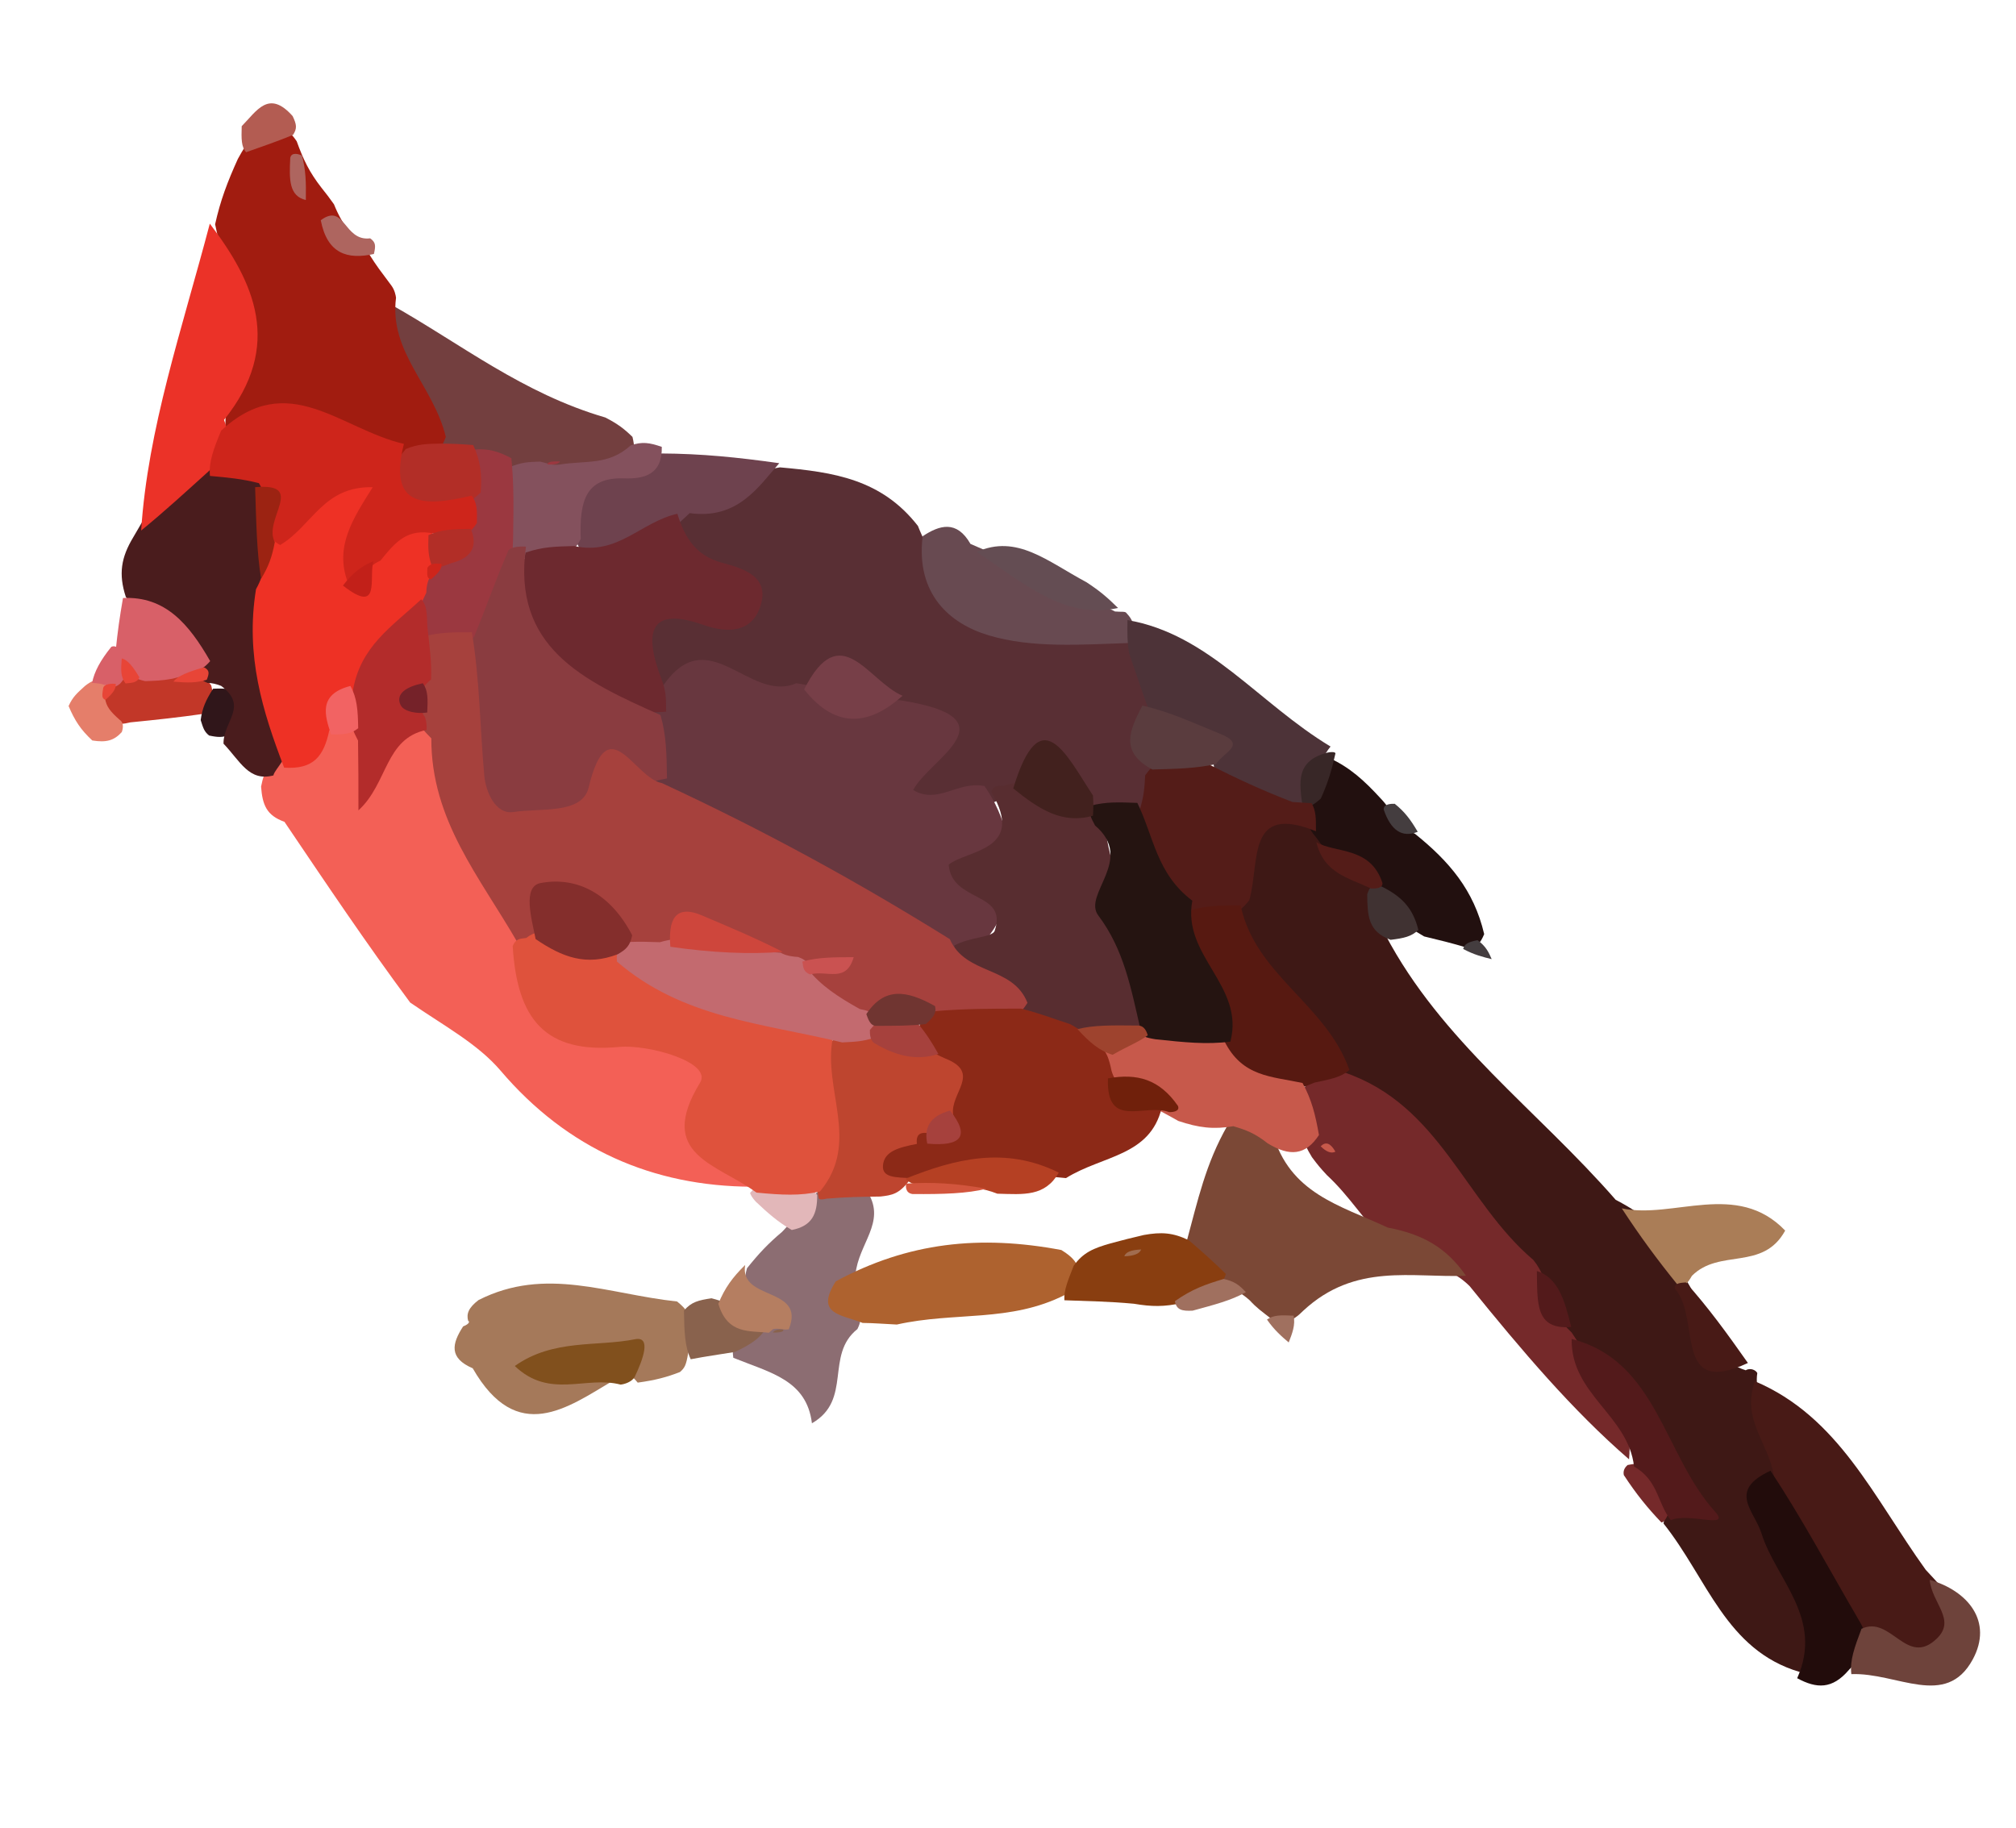<svg version="1.1" id="Layer_1" xmlns="http://www.w3.org/2000/svg" xmlns:xlink="http://www.w3.org/1999/xlink" x="0px" y="0px"
	 width="100%" viewBox="0 0 118 107" enable-background="new 0 0 118 107" xml:space="preserve">
<path fill="#FBF8F8" opacity="0" stroke="none" 
	d="
M118.699,7.775 
	C119,40.222 118.966,72.445 119.064,104.667 
	C119.072,107.236 118.836,108.201 115.852,108.096 
	C107.889,107.815 99.91,108 91.469,108 
	C88.844,105.445 89.566,102.345 89.408,99.425 
	C89.121,94.118 88.425,93.401 83.196,93.49 
	C71.448,93.691 59.699,93.539 47.951,93.575 
	C45.968,93.581 43.972,93.646 41.648,92.793 
	C38.548,89.654 39.905,85.782 38.884,82.009 
	C38.864,80.984 38.958,80.414 39.331,79.479 
	C40.11,78.457 40.863,78.186 42.082,78.129 
	C44.536,78.849 46.746,79.383 47.472,82.205 
	C48.175,80.624 47.703,78.785 49.33,77.431 
	C50.243,76.817 50.932,76.556 51.975,76.17 
	C55.013,75.412 57.772,75.794 60.817,75.32 
	C62.527,74.854 63.883,74.392 65.642,74.896 
	C66.744,75.318 67.511,75.7 68.698,75.676 
	C70.044,75.61 71.049,75.283 72.401,75.354 
	C73.086,75.531 73.448,75.7 74.029,76.053 
	C74.846,76.418 75.324,76.245 75.966,75.591 
	C78.71,73.092 81.695,73.582 85.009,74.026 
	C89.289,77.035 91.67,81.313 95.124,85.103 
	C96.002,86.313 96.553,87.323 97.513,88.466 
	C100.22,91.148 102.095,94.099 104.808,96.729 
	C105.966,97.541 106.937,97.599 108.271,97.219 
	C109.411,97.044 110.228,97.113 111.045,97.258 
	C112.168,97.457 113.517,97.955 114.186,96.708 
	C114.908,95.361 114.131,94.183 112.745,93.08 
	C108.78,89.799 107.524,84.572 102.729,82.028 
	C102.227,81.728 102.034,81.593 101.595,81.205 
	C100.147,79.2 99.559,77.164 98.7,74.898 
	C99.111,73.073 100.817,73.226 101.847,72.001 
	C99.83,70.909 97.679,71.475 95.352,71.04 
	C89.068,66.932 83.698,62.369 80.749,55.258 
	C81.174,54.554 81.57,54.286 82.365,54.023 
	C83.373,53.846 84.039,53.881 84.983,54.089 
	C85.546,54.392 85.858,54.458 86.029,54.18 
	C84.588,52.744 83.76,51.156 82.403,49.523 
	C81.8,48.605 81.543,47.927 81.413,46.824 
	C81.653,44.425 81.236,42.506 80.59,40.587 
	C79.419,37.105 80.738,34.633 84.112,33.537 
	C86.666,32.707 88.178,31.339 89.392,28.84 
	C90.885,25.769 94.48,24.491 96.909,22.013 
	C101.565,17.264 106.767,12.844 112.242,8.92 
	C113.94,7.703 116.116,6.97 118.699,7.775 
z"/>
<path fill="#FFFFFF" opacity="0" stroke="none" 
	d="
M40.612,91.698 
	C56.098,91.626 71.216,92.74 86.308,91.423 
	C89.518,91.143 90.769,93.384 90.928,96.099 
	C91.141,99.745 90.993,103.412 91,107.535 
	C62.454,108 33.906,107.897 5.362,108.117 
	C1.353,108.148 0.608,106.932 0.931,103.392 
	C1.247,99.936 1,96.428 1,92.471 
	C6.122,88.996 11.706,90.837 17.563,90.482 
	C25.444,90.683 32.907,89.299 40.612,91.698 
z"/>
<path fill="#FBF3F6" opacity="0" stroke="none" 
	d="
M46.761,1.283 
	C61.021,1 75.042,1 89.531,1 
	C91.536,2.793 91.715,5.334 90.028,6.331 
	C85.35,9.095 84.313,15.599 78.119,16.937 
	C75.342,17.536 73.75,21.03 72.755,23.742 
	C71.191,28.004 68.436,31.099 64.74,34.037 
	C62.148,34.956 60.299,33.372 57.892,32.968 
	C56.457,32.242 55.325,31.672 53.692,31.565 
	C51.091,30.186 49.006,28.441 45.866,28.23 
	C43.641,27.796 41.772,27.34 39.461,27.27 
	C38.574,27.17 38.077,27.049 37.238,26.708 
	C36.226,26.068 35.775,25.444 35.461,24.302 
	C39.636,16.727 43.827,9.518 46.761,1.283 
z"/>
<path fill="#FCF8F9" opacity="0" stroke="none" 
	d="
M63.875,34.547 
	C68.982,28.979 71.978,22.424 75.556,16.243 
	C76.106,15.294 77.106,15.04 78.144,15.023 
	C81.429,14.97 83.552,13.477 83.974,10.111 
	C84.176,8.508 85.169,7.626 86.482,7.372 
	C89.739,6.742 90.262,4.576 90,1.41 
	C97.724,1 105.48,1.427 113.161,0.852 
	C118.424,0.458 120.043,2.105 119,7.502 
	C115.322,9.179 112.278,11.32 109.071,13.358 
	C105.339,15.73 104.041,21.217 98.774,21.316 
	C97.799,21.334 97.115,22.467 97.092,23.532 
	C97.038,26.061 95.383,26.876 93.304,27.385 
	C91.218,27.895 89.658,28.815 89.953,31.428 
	C90.172,33.362 88.856,33.699 87.182,34.074 
	C80.87,35.487 80.801,35.79 82.699,41.737 
	C83.203,43.319 83.303,44.992 82.158,46.809 
	C81.677,47.159 81.493,47.261 80.999,47.312 
	C79.72,46.827 78.885,46.18 77.766,45.383 
	C77.366,45.019 77.216,44.861 76.854,44.453 
	C73.745,41.405 70.299,39.401 66.508,37.318 
	C65.974,37.117 65.764,37.026 65.253,36.762 
	C64.381,36.153 63.996,35.592 63.875,34.547 
z"/>
<path fill="#F8EDF1" opacity="0" stroke="none" 
	d="
M18.256,91.655 
	C12.643,91.994 7.289,91.997 1.468,92 
	C1,74.979 1,57.958 1,40.469 
	C1.79,39.196 2.638,39.438 3.764,40.053 
	C4.493,40.683 4.857,41.203 5.44,41.909 
	C5.901,42.383 6.206,42.418 6.699,42.022 
	C7.013,41.65 7.172,41.521 7.62,41.261 
	C9.023,40.808 10.131,40.842 11.548,41.328 
	C12.036,41.625 12.211,41.775 12.572,42.212 
	C13.347,44.497 14.461,46.081 16.642,47.263 
	C19.81,50.989 23.279,54.171 23.55,59.536 
	C23.117,69.116 18.979,77.738 19.455,87.051 
	C19.531,88.524 19.387,90.02 18.256,91.655 
z"/>
<path fill="#F8EEF1" opacity="0" stroke="none" 
	d="
M46.531,1 
	C47.935,5.816 44.654,9.459 43.002,13.368 
	C41.429,17.091 39.447,21.053 35.94,24.186 
	C30.882,25.04 27.686,21.704 23.795,19.13 
	C23.359,18.812 23.2,18.671 22.876,18.268 
	C22.713,17.424 23.352,16.602 21.887,16.295 
	C21.513,15.945 21.389,15.775 21.122,15.319 
	C20.901,14.832 20.823,14.631 20.649,14.12 
	C20.103,12.464 20.415,10.774 18.551,9.776 
	C17.786,9.25 17.354,8.812 16.64,8.25 
	C15.439,7.569 14.395,7.873 13.064,7.681 
	C9.801,5.181 11.839,3.387 13.749,1.273 
	C24.688,1 35.375,1 46.531,1 
z"/>
<path fill="#F6E6EB" opacity="0" stroke="none" 
	d="
M13.523,1 
	C15.555,3.134 9.793,4.612 13.819,6.997 
	C14.532,7.436 14.752,7.885 14.846,8.784 
	C14.736,10.436 14.296,11.622 13.742,13.165 
	C11.422,18.805 10.427,24.406 9.234,30.332 
	C8.93,31.868 8.567,33.016 8.362,34.561 
	C8.251,35.618 8.1,36.306 7.769,37.307 
	C7.234,38.453 6.591,39.119 5.928,40.181 
	C5.426,40.804 5.057,41.058 4.312,41.116 
	C3.207,40.684 2.422,40.367 1.318,40.025 
	C1,27.94 1.047,15.88 0.955,3.822 
	C0.939,1.748 0.999,0.637 3.639,0.922 
	C6.741,1.256 9.908,1 13.523,1 
z"/>
<path fill="#FAF2F4" opacity="0" stroke="none" 
	d="
M18.466,91.995 
	C18.285,85.149 16.973,78.195 20.465,71.613 
	C21.517,69.63 20.908,66.747 20.988,64.274 
	C21.053,62.291 20.766,60.217 23.305,58.803 
	C26.145,58.13 27.867,59.544 29.216,61.149 
	C32.881,65.512 37.645,67.773 43.388,69.098 
	C44.639,69.571 45.456,70.065 46.183,71.206 
	C46.303,72.59 45.648,73.315 44.81,74.335 
	C43.897,75.291 43.166,75.909 42.034,76.599 
	C41.258,76.928 40.796,77.056 39.969,77.189 
	C36.377,77.601 33.286,75.933 29.729,76.633 
	C29.24,76.792 29.053,76.864 28.608,77.064 
	C28.199,77.292 28.047,77.391 27.709,77.667 
	C27.168,78.318 27.248,78.751 27.867,79.347 
	C30.053,82.268 32.514,81.523 35.334,80.407 
	C35.877,80.23 36.098,80.169 36.662,80.046 
	C37.706,79.906 38.4,79.942 39.4,80.276 
	C41.134,83.865 41.117,87.471 40.998,91.542 
	C33.643,91.997 26.289,91.998 18.466,91.995 
z"/>
<path fill="#3E1815" opacity="1" stroke="none" 
	d="
M81.08,54.703 
	C84.384,60.974 89.961,64.948 94.567,70.229 
	C96.555,71.275 97.927,72.426 98.509,74.684 
	C100.002,76.597 99.539,79.368 102.181,80.209 
	C102.458,80.042 102.783,80.208 102.858,80.373 
	C102.552,82.331 104.708,83.271 104.44,85.377 
	C103.119,87.807 104.604,89.475 105.195,91.306 
	C105.868,93.39 107.782,95.438 105.34,97.869 
	C101.014,96.593 99.941,92.409 97.373,89.185 
	C98.007,84.52 94.69,82.374 92.601,79.264 
	C92.172,78.905 92.01,78.752 91.633,78.346 
	C90.677,77.038 90.262,75.775 89.103,74.602 
	C85.359,70.985 82.941,66.597 78.717,63.396 
	C76.568,60.021 72.783,58.117 72.449,53.595 
	C72.939,51.063 70.381,47.029 76.013,47.803 
	C76.52,48.045 76.713,48.158 77.168,48.473 
	C78.33,49.597 79.291,50.457 80.353,51.663 
	C80.93,52.699 81.14,53.515 81.08,54.703 
z"/>
<path fill="#75292A" opacity="1" stroke="none" 
	d="
M78.694,62.777 
	C84.303,64.694 85.71,70.322 89.754,73.756 
	C90.806,75.046 90.51,76.589 91.763,77.772 
	C91.99,78.008 92,78 91.996,78.005 
	C93.362,80.209 95.69,81.883 95.351,85.422 
	C92.036,82.553 89.093,79.078 86.021,75.284 
	C84.564,73.838 82.667,73.917 81.064,72.628 
	C79.76,71.365 79.014,70.038 77.664,68.784 
	C77.282,68.372 77.135,68.198 76.791,67.736 
	C76.491,67.235 76.389,67.022 76.187,66.463 
	C75.933,65.129 76.004,64.171 76.709,62.985 
	C77.421,62.511 77.901,62.46 78.694,62.777 
z"/>
<path fill="#481A16" opacity="1" stroke="none" 
	d="
M103.835,86.398 
	C103.503,84.413 101.922,83.113 102.716,80.851 
	C107.628,82.937 109.653,87.633 112.716,91.889 
	C114.051,93.329 115.327,94.578 114.041,96.271 
	C112.548,98.234 110.885,96.739 108.965,96.051 
	C106.111,93.302 104.477,90.256 103.835,86.398 
z"/>
<path fill="#A5795A" opacity="1" stroke="none" 
	d="
M35.895,80.811 
	C33.228,82.387 30.272,84.627 27.669,80.093 
	C26.266,79.492 26.449,78.656 27.108,77.641 
	C27.508,77.489 27.487,77.326 27.405,77.327 
	C27.284,76.897 27.433,76.541 28.011,76.098 
	C31.946,74.106 35.575,75.753 39.631,76.183 
	C40.719,77.054 40.788,77.904 40.274,79.242 
	C40.161,79.892 40.086,80.066 39.801,80.311 
	C39.034,80.612 38.355,80.791 37.327,80.932 
	C36.486,79.884 35.498,80.036 34.635,79.896 
	C34.871,80.302 35.371,80.284 35.895,80.811 
z"/>
<path fill="#7B4836" opacity="1" stroke="none" 
	d="
M81.231,71.858 
	C83.257,72.241 84.655,73.014 85.804,74.675 
	C82.672,74.814 79.33,73.888 76.28,76.725 
	C75.646,77.37 75.193,77.492 74.402,77.19 
	C73.835,76.752 73.551,76.553 73.15,76.117 
	C72.647,75.66 72.241,75.485 71.5,75.232 
	C70.304,74.687 69.66,74.061 69.448,72.706 
	C70.11,70.263 70.57,68.109 71.843,65.89 
	C72.901,65.395 73.603,65.532 74.482,66.311 
	C75.488,69.872 78.402,70.539 81.231,71.858 
z"/>
<path fill="#8C6D72" opacity="1" stroke="none" 
	d="
M43.723,74.238 
	C44.418,73.37 44.958,72.798 45.773,72.11 
	C46.595,71.279 46.96,70.425 47.989,69.676 
	C48.93,69.219 49.598,69.171 50.584,69.495 
	C51.976,71.295 50.462,72.527 50.122,74.261 
	C49.934,75.173 49.932,75.775 50.273,76.654 
	C50.391,77.157 50.4,77.366 50.187,77.796 
	C48.27,79.32 49.91,81.94 47.524,83.312 
	C47.212,80.786 45.117,80.363 42.922,79.479 
	C42.816,78.846 43.02,78.527 43.729,77.965 
	C44.13,77.651 44.387,77.239 44.345,76.988 
	C43.838,76.075 43.38,75.412 43.723,74.238 
z"/>
<path fill="#22100F" opacity="1" stroke="none" 
	d="
M77.825,44.378 
	C79.008,44.922 79.845,45.68 80.826,46.751 
	C81.57,47.526 81.786,48.381 82.822,48.807 
	C84.821,50.418 86.267,52.094 86.872,54.679 
	C86.644,55.223 86.465,55.427 85.909,55.483 
	C84.909,55.187 84.288,55.039 83.356,54.814 
	C82.157,54.111 81.269,53.484 80.657,52.149 
	C79.81,50.627 78.161,50.658 77.206,49.247 
	C77.013,48.978 77.004,49.004 77.016,48.995 
	C76.65,48.581 76.421,48.106 76.358,47.153 
	C76.573,45.941 76.931,45.218 77.825,44.378 
z"/>
<path fill="#220C0B" opacity="1" stroke="none" 
	d="
M103.631,86.089 
	C105.492,88.907 107.009,91.766 108.802,94.836 
	C109.555,96.034 109.136,96.802 108.222,97.746 
	C107.243,98.893 106.333,98.85 105.192,98.235 
	C106.761,94.718 103.945,92.447 103.106,89.765 
	C102.685,88.419 101.095,87.265 103.631,86.089 
z"/>
<path fill="#AE622F" opacity="1" stroke="none" 
	d="
M50.492,77.438 
	C49.261,76.942 47.676,76.949 48.921,75.002 
	C53.159,72.714 57.358,72.274 62.122,73.17 
	C63.495,74.001 63.325,74.741 62.348,75.789 
	C59.119,77.428 55.919,76.766 52.493,77.532 
	C51.655,77.494 51.237,77.447 50.492,77.438 
z"/>
<path fill="#AA7D57" opacity="1" stroke="none" 
	d="
M98.221,75.239 
	C96.992,73.722 95.999,72.375 94.925,70.731 
	C97.941,71.375 101.664,69.084 104.49,72.033 
	C103.182,74.418 100.653,73.06 99.032,74.679 
	C98.754,75.163 98.605,75.286 98.221,75.239 
z"/>
<path fill="#6E433B" opacity="1" stroke="none" 
	d="
M108.363,97.996 
	C108.263,97.202 108.55,96.42 108.957,95.342 
	C110.681,94.524 111.599,97.616 113.364,95.916 
	C114.517,94.805 113.074,93.852 112.948,92.475 
	C115.185,93.118 116.674,94.912 115.467,97.137 
	C113.894,100.037 111.041,97.891 108.363,97.996 
z"/>
<path fill="#893E10" opacity="1" stroke="none" 
	d="
M62.299,76.111 
	C62.263,75.505 62.514,74.95 62.842,74.098 
	C63.403,73.303 64.023,73.063 64.993,72.783 
	C65.749,72.578 66.184,72.47 66.953,72.29 
	C67.975,72.107 68.653,72.146 69.584,72.599 
	C70.427,73.322 70.999,73.83 71.752,74.571 
	C71.397,75.734 70.364,75.775 69.181,76.272 
	C68.133,76.501 67.418,76.492 66.369,76.315 
	C64.886,76.176 63.736,76.168 62.299,76.111 
z"/>
<path fill="#481A16" opacity="1" stroke="none" 
	d="
M98.037,75.437 
	C97.986,75.068 98.446,75.094 98.675,75.067 
	C99.988,76.534 101.073,78.028 102.308,79.782 
	C97.88,81.85 99.585,77.176 98.037,75.437 
z"/>
<path fill="#89624D" opacity="1" stroke="none" 
	d="
M44.834,77.764 
	C44.453,78.37 43.901,78.715 43.016,79.137 
	C42.036,79.298 41.39,79.381 40.429,79.564 
	C40.084,78.823 40.053,77.98 40.032,76.719 
	C40.467,76.203 40.892,76.108 41.645,75.995 
	C42.957,76.331 43.822,76.895 44.834,77.764 
z"/>
<path fill="#403232" opacity="1" stroke="none" 
	d="
M80.724,51.822 
	C81.957,52.409 82.683,53.068 83.02,54.433 
	C82.609,54.827 82.172,54.917 81.395,55.013 
	C80.073,54.527 80.043,53.614 80.024,52.353 
	C80.177,51.883 80.334,51.757 80.724,51.822 
z"/>
<path fill="#A0705F" opacity="1" stroke="none" 
	d="
M68.77,76.164 
	C69.779,75.454 70.547,75.189 71.623,74.863 
	C72.227,74.999 72.521,75.197 72.924,75.638 
	C72.053,76.127 71.074,76.372 69.807,76.72 
	C69.189,76.751 68.859,76.68 68.77,76.164 
z"/>
<path fill="#75292A" opacity="1" stroke="none" 
	d="
M97.243,89.115 
	C96.456,88.292 95.783,87.473 95.044,86.342 
	C94.978,86.029 95.168,85.846 95.264,85.756 
	C97.369,85.329 97.747,86.59 97.66,88.56 
	C97.515,88.957 97.356,89.118 97.243,89.115 
z"/>
<path fill="#A0705F" opacity="1" stroke="none" 
	d="
M74.158,77.242 
	C74.545,76.965 74.971,76.979 75.717,77.013 
	C75.835,77.549 75.633,78.065 75.43,78.58 
	C75.019,78.231 74.608,77.881 74.158,77.242 
z"/>
<path fill="#443D3F" opacity="1" stroke="none" 
	d="
M85.64,55.546 
	C85.735,55.239 85.94,55.143 86.483,55.034 
	C86.985,55.394 87.148,55.769 87.311,56.144 
	C86.79,56.015 86.27,55.886 85.64,55.546 
z"/>
<path fill="#443D3F" opacity="1" stroke="none" 
	d="
M82.982,48.689 
	C82.068,49.058 81.405,48.609 80.992,47.389 
	C80.969,47.063 81.414,47.043 81.637,47.05 
	C82.207,47.508 82.555,47.959 82.982,48.689 
z"/>
<path fill="#FAF2F4" opacity="0" stroke="none" 
	d="
M68.633,75.741 
	C69.094,75.903 69.176,76.087 69.389,76.547 
	C68.543,76.769 67.566,76.717 66.313,76.425 
	C66.775,76.044 67.515,75.904 68.633,75.741 
z"/>
<path fill="#DAC0AE" opacity="0" stroke="none" 
	d="
M50.11,77.551 
	C50.607,77.386 51.04,77.371 51.768,77.492 
	C51.548,77.791 51.032,77.954 50.24,78.068 
	C49.965,78.018 50.045,77.701 50.11,77.551 
z"/>
<path fill="#592F34" opacity="1" stroke="none" 
	d="
M45.649,27.357 
	C48.791,27.636 51.595,28.045 53.728,30.786 
	C55.975,36.504 61.094,36.161 65.801,37.327 
	C66.964,38.022 67.472,38.81 67.81,40.114 
	C67.887,41.862 67.434,43.235 67.711,44.992 
	C67.737,45.826 67.647,46.292 67.273,47.036 
	C66.437,47.74 65.749,47.869 64.682,47.717 
	C62.767,47.12 61.947,44.185 59.324,46.335 
	C58.858,46.64 58.659,46.746 58.14,46.974 
	C52.488,47.925 52.488,47.925 53.075,42.08 
	C51.179,40.864 49.617,39.545 47.153,40.626 
	C44.331,41.63 41.915,39.686 39.067,40.491 
	C36.187,36.667 36.54,35.996 41.753,34.823 
	C41.374,33.224 39.133,32.649 39.556,30.366 
	C41.279,28.589 43.177,27.764 45.649,27.357 
z"/>
<path fill="#733F3F" opacity="1" stroke="none" 
	d="
M22.906,17.839 
	C26.987,20.135 30.585,23.027 35.435,24.44 
	C36.16,24.815 36.528,25.095 37.02,25.574 
	C37.556,27.79 35.901,27.737 34.346,28.223 
	C33.698,28.281 33.439,28.29 32.794,28.289 
	C31.9,28.234 31.397,28.157 30.533,27.964 
	C29.446,27.694 28.749,27.419 27.652,27.174 
	C26.8,26.919 26.34,26.702 25.616,26.17 
	C23.788,23.527 21.654,21.351 22.906,17.839 
z"/>
<path fill="#684A51" opacity="1" stroke="none" 
	d="
M66.176,37.636 
	C63.248,37.734 60.41,37.951 57.865,37.188 
	C55.593,36.507 53.594,34.778 54.005,31.388 
	C54.992,30.735 55.998,30.428 56.803,31.837 
	C59.709,33.09 62.358,34.307 65.262,35.793 
	C65.628,35.827 65.855,35.779 65.922,35.873 
	C66.374,36.348 66.509,36.802 66.176,37.636 
z"/>
<path fill="#6E424E" opacity="1" stroke="none" 
	d="
M45.612,27.113 
	C44.399,28.486 43.185,30.425 40.368,30.036 
	C38.509,31.751 36.983,33.387 34.02,32.313 
	C31.308,26.905 36.105,27.953 38.66,26.543 
	C41.092,26.556 43.168,26.77 45.612,27.113 
z"/>
<path fill="#84515D" opacity="1" stroke="none" 
	d="
M38.736,26.158 
	C38.768,27.772 37.727,28.043 36.519,28.002 
	C34.246,27.925 33.917,29.373 33.99,31.551 
	C33.41,32.683 32.603,32.896 31.29,32.86 
	C30.6,32.675 30.337,32.555 29.773,32.122 
	C28.739,30.42 28.719,29.033 29.801,27.357 
	C30.522,27.053 30.92,27.04 31.617,27.02 
	C32.104,27.132 32.293,27.251 32.766,27.192 
	C34.287,26.939 35.596,27.263 36.916,26.071 
	C37.581,25.84 38.018,25.908 38.736,26.158 
z"/>
<path fill="#644D53" opacity="1" stroke="none" 
	d="
M65.442,35.589 
	C62.276,36.278 59.927,34.136 57.168,32.308 
	C59.517,31.252 61.298,32.854 63.583,34.075 
	C64.37,34.586 64.813,34.969 65.442,35.589 
z"/>
<path fill="#4D3338" opacity="1" stroke="none" 
	d="
M66.092,38.243 
	C65.971,37.504 65.983,37.066 65.993,36.297 
	C70.747,37.107 73.657,41.156 77.879,43.698 
	C77.056,44.709 76.982,45.965 76.117,47.157 
	C74.051,47.667 72.589,46.915 71.05,45.466 
	C71.125,44.711 70.909,43.665 70.501,43.615 
	C69.141,43.451 68.051,42.855 67.159,41.333 
	C66.74,40.181 66.483,39.362 66.092,38.243 
z"/>
<path fill="#382727" opacity="1" stroke="none" 
	d="
M76.236,47.178 
	C76.063,45.836 75.807,44.539 77.707,44.052 
	C78.051,43.988 78.16,44.042 78.166,44.103 
	C77.978,44.929 77.784,45.694 77.311,46.742 
	C76.85,47.145 76.669,47.264 76.236,47.178 
z"/>
<path fill="#F36056" opacity="1" stroke="none" 
	d="
M44.018,69.465 
	C38.222,69.444 33.214,67.267 29.301,62.672 
	C27.959,61.097 25.995,60.053 24.008,58.684 
	C21.416,55.19 19.132,51.779 16.649,48.105 
	C15.601,47.731 15.361,47.116 15.281,46.045 
	C15.393,45.484 15.476,45.269 15.782,44.791 
	C16.91,43.85 17.883,43.27 19.154,42.54 
	C19.94,42.374 20.389,42.433 21.096,42.804 
	C21.683,43.596 21.855,44.19 21.62,44.841 
	C22.182,44.596 21.998,43.962 22.291,43.558 
	C22.905,42.712 23.698,42.299 25.083,42.394 
	C28.062,45.78 28.07,50.313 30.781,53.981 
	C31.342,57.797 32.766,60.032 36.779,60.204 
	C39.848,60.335 42.749,61.263 42.002,65.555 
	C41.746,67.029 43.276,67.739 44.018,69.465 
z"/>
<path fill="#C23728" opacity="1" stroke="none" 
	d="
M11.957,41.778 
	C10.43,41.997 9.216,42.126 7.637,42.283 
	C6.816,42.48 6.397,42.406 5.843,41.823 
	C5.705,41.294 5.732,41.067 6.149,40.284 
	C6.732,39.61 6.926,39.491 7.441,39.26 
	C8.204,39.056 8.65,38.996 9.436,38.972 
	C10.215,39 10.654,39.067 11.395,39.298 
	C11.878,39.555 12.052,39.691 12.365,40.126 
	C12.548,40.868 12.477,41.29 11.957,41.778 
z"/>
<path fill="#F6E6EB" opacity="0" stroke="none" 
	d="
M16.073,45.23 
	C16.094,46.143 16.219,46.702 16.398,47.551 
	C13.858,47.686 12.545,46.138 12.004,43.379 
	C12.196,42.871 12.394,42.733 12.955,42.633 
	C14.474,43.141 15.461,43.833 16.073,45.23 
z"/>
<path fill="#E57E6A" opacity="1" stroke="none" 
	d="
M6.143,40.836 
	C6.208,41.368 6.478,41.669 7.01,42.14 
	C7.272,42.311 7.195,42.679 7.127,42.854 
	C6.677,43.345 6.236,43.477 5.402,43.344 
	C4.719,42.71 4.379,42.183 4.015,41.329 
	C4.259,40.781 4.525,40.562 4.974,40.152 
	C5.339,39.87 5.523,39.777 5.976,39.838 
	C6.279,40.196 6.314,40.4 6.143,40.836 
z"/>
<path fill="#30161A" opacity="1" stroke="none" 
	d="
M13.296,43.049 
	C12.952,43.218 12.478,43.099 12.238,43.054 
	C11.948,42.817 11.898,42.625 11.746,42.15 
	C11.841,41.439 12.038,41.009 12.47,40.313 
	C15.424,40.197 14.655,41.498 13.296,43.049 
z"/>
<path fill="#F6E6EB" opacity="0" stroke="none" 
	d="
M5.229,43.421 
	C5.502,43.157 5.943,43.077 6.722,43.013 
	C7.099,44.929 6.044,43.679 5.229,43.421 
z"/>
<path fill="#A11C10" opacity="1" stroke="none" 
	d="
M23.18,17.428 
	C22.772,20.64 25.368,22.565 26.095,25.577 
	C25.815,26.347 25.436,26.654 24.621,26.95 
	C20.577,27.225 17.371,23.968 13.175,25.358 
	C13.28,21.275 13.587,17.355 12.591,13.128 
	C12.9,11.732 13.308,10.66 13.921,9.305 
	C14.536,8.175 15.063,7.473 16.423,7.489 
	C16.911,7.71 17.081,7.842 17.368,8.272 
	C17.757,9.353 18.116,10.091 18.815,10.988 
	C19.13,11.384 19.255,11.544 19.548,11.958 
	C20.045,13.199 20.691,13.958 21.615,14.889 
	C21.775,15.146 22.037,15.543 22.18,15.733 
	C22.454,16.099 22.585,16.274 22.909,16.715 
	C23.103,16.98 23.161,17.277 23.18,17.428 
z"/>
<path fill="#E2CBCD" opacity="0" stroke="none" 
	d="
M19.074,12.641 
	C18.712,12.577 18.27,12.344 18.063,12.204 
	C17.565,11.522 17.508,10.934 17.52,10.033 
	C17.549,9.537 17.574,9.339 17.815,8.933 
	C21.689,8.307 21.331,11.163 21.899,13.667 
	C20.393,15.064 19.813,14.087 19.074,12.641 
z"/>
<path fill="#B35C52" opacity="1" stroke="none" 
	d="
M17.152,7.897 
	C16.134,8.311 15.405,8.556 14.402,8.911 
	C14.125,8.587 14.124,8.152 14.147,7.387 
	C15.02,6.503 15.727,5.213 17.13,6.796 
	C17.362,7.289 17.402,7.509 17.152,7.897 
z"/>
<path fill="#AE655F" opacity="1" stroke="none" 
	d="
M18.775,12.892 
	C20.189,11.841 20.114,14.147 21.667,13.951 
	C21.999,14.187 21.997,14.387 21.885,14.867 
	C20.328,15.209 19.156,14.853 18.775,12.892 
z"/>
<path fill="#E2CBCD" opacity="0" stroke="none" 
	d="
M23.266,16.866 
	C22.802,16.81 22.501,16.641 22.261,16.197 
	C22.881,15.947 23.46,15.942 23.266,16.866 
z"/>
<path fill="#F6E6EB" opacity="0" stroke="none" 
	d="
M16.921,8.27 
	C16.954,7.906 17.045,7.747 17.229,7.329 
	C17.544,7.468 17.766,7.867 18.01,8.496 
	C18.03,8.726 17.924,8.96 17.897,9.085 
	C17.691,9.268 17.512,9.325 17.194,9.137 
	C17.055,8.893 16.979,8.474 16.921,8.27 
z"/>
<path fill="#4A1C1D" opacity="1" stroke="none" 
	d="
M13.083,43.532 
	C13.058,42.23 14.561,41.35 12.943,40.148 
	C12.705,40.047 12.341,39.962 12.155,39.981 
	C11.819,39.84 11.669,39.679 11.292,39.278 
	C9.964,37.675 8.573,36.588 7.364,34.94 
	C6.925,33.591 7.091,32.627 7.799,31.449 
	C8.915,29.602 9.601,27.764 12.065,27.114 
	C13.331,26.958 14.14,27.13 15.206,27.846 
	C16.502,29.688 16.302,31.448 16.453,33.577 
	C16.136,37.407 17.515,40.763 16.533,44.538 
	C16.304,44.899 16.038,45.194 16.004,45.389 
	C14.569,45.77 14.057,44.546 13.083,43.532 
z"/>
<path fill="#EB3228" opacity="1" stroke="none" 
	d="
M12.187,27.608 
	C10.8,28.859 9.684,29.889 8.262,31.055 
	C8.647,25.095 10.645,19.303 12.281,13.091 
	C14.865,16.493 16.616,20.217 13.113,24.579 
	C13.64,25.937 13.163,26.691 12.187,27.608 
z"/>
<path fill="#D86068" opacity="1" stroke="none" 
	d="
M7.199,35.004 
	C9.679,34.891 11.058,36.526 12.302,38.698 
	C11.703,39.406 11.042,39.474 10.093,39.728 
	C9.441,39.848 9.095,39.848 8.492,39.87 
	C7.892,39.736 7.585,39.528 7.136,39.054 
	C6.901,38.655 6.839,38.478 6.779,38.02 
	C6.888,36.956 6.996,36.173 7.199,35.004 
z"/>
<path fill="#D86068" opacity="1" stroke="none" 
	d="
M6.315,40.198 
	C6.095,40.018 5.625,39.985 5.39,39.974 
	C5.52,39.305 5.884,38.647 6.514,37.864 
	C6.781,37.739 6.981,37.993 7.079,38.121 
	C7.393,38.637 7.472,39.052 7.243,39.752 
	C7.05,40.013 7.021,40.027 7.009,40.037 
	C6.843,40.158 6.689,40.268 6.315,40.198 
z"/>
<path fill="#81501D" opacity="1" stroke="none" 
	d="
M36.324,81.048 
	C34.291,80.515 32.181,81.916 30.131,79.959 
	C32.386,78.36 34.945,78.84 37.161,78.394 
	C38.15,78.195 37.631,79.592 37.148,80.601 
	C36.978,80.895 36.548,81.028 36.324,81.048 
z"/>
<path fill="#B57E61" opacity="1" stroke="none" 
	d="
M45.005,78.014 
	C43.896,77.879 42.592,78.142 42.045,76.317 
	C42.432,75.368 42.891,74.758 43.615,74.046 
	C43.271,76.175 47.192,75.291 46.167,77.814 
	C45.765,77.86 45.615,77.728 45.245,77.799 
	C45.024,78.002 45.005,78.003 45.005,78.014 
z"/>
<path fill="#E2B7B9" opacity="1" stroke="none" 
	d="
M47.832,69.95 
	C47.838,71.076 47.529,71.763 46.344,71.998 
	C45.508,71.51 44.967,71.026 44.236,70.338 
	C44.046,70.134 43.928,69.94 43.903,69.829 
	C44.607,68.996 45.514,69.004 46.772,69.186 
	C47.297,69.399 47.491,69.52 47.832,69.95 
z"/>
<path fill="#F8EDF1" opacity="0" stroke="none" 
	d="
M27.131,77.366 
	C27.496,78.078 27.484,78.667 27.448,79.56 
	C26.439,79.886 25.383,79.892 25.242,78.61 
	C25.134,77.627 25.834,77.243 27.131,77.366 
z"/>
<path fill="#F8EDF1" opacity="0" stroke="none" 
	d="
M27.999,76.082 
	C28.176,76.361 28.073,76.774 27.647,77.257 
	C27.455,76.956 27.587,76.586 27.999,76.082 
z"/>
<path fill="#F8EDF1" opacity="0" stroke="none" 
	d="
M25.47,75.453 
	C25.523,75.422 25.417,75.484 25.47,75.453 
z"/>
<path fill="#541C18" opacity="1" stroke="none" 
	d="
M75.644,46.943 
	C76.158,46.981 76.333,46.991 76.769,47.013 
	C77.029,47.461 77.027,47.896 77.026,48.659 
	C72.944,46.999 73.761,50.432 73.123,52.697 
	C72.382,53.648 71.601,53.84 70.335,53.754 
	C67.333,52.524 66.125,50.575 66.723,47.36 
	C66.961,46.574 66.986,46.141 67.03,45.383 
	C67.979,44.034 69.093,43.977 70.668,44.699 
	C72.455,45.61 73.88,46.262 75.644,46.943 
z"/>
<path fill="#571911" opacity="1" stroke="none" 
	d="
M69.749,53.257 
	C70.741,52.997 71.492,52.998 72.618,52.998 
	C73.467,57.071 77.62,58.769 78.986,62.635 
	C78.443,63.081 77.894,63.162 76.947,63.368 
	C74.641,64.387 73.082,63.878 71.605,61.982 
	C71.182,58.851 68.522,56.614 69.749,53.257 
z"/>
<path fill="#531A1B" opacity="1" stroke="none" 
	d="
M97.798,88.985 
	C96.996,87.972 97.074,86.664 95.644,85.842 
	C95.306,82.84 91.936,81.625 91.993,78.377 
	C96.998,79.655 97.37,85.141 100.384,88.484 
	C101.346,89.55 98.838,88.512 97.798,88.985 
z"/>
<path fill="#541C18" opacity="1" stroke="none" 
	d="
M80.915,51.682 
	C80.957,52.014 80.488,52.01 80.254,52.01 
	C78.912,51.376 77.496,51.12 77.049,49.302 
	C78.184,49.956 80.213,49.538 80.915,51.682 
z"/>
<path fill="#531A1B" opacity="1" stroke="none" 
	d="
M91.966,77.674 
	C89.84,77.854 89.993,76.256 89.955,74.398 
	C91.179,74.789 91.575,76.056 91.966,77.674 
z"/>
<path fill="#403232" opacity="1" stroke="none" 
	d="
M78.554,55.463 
	C78.587,55.518 78.521,55.408 78.554,55.463 
z"/>
<path fill="#C7594B" opacity="1" stroke="none" 
	d="
M71.668,60.947 
	C72.715,63.037 74.403,63 76.239,63.392 
	C76.77,64.36 76.989,65.228 77.201,66.439 
	C76.42,67.632 75.489,67.715 74.195,66.923 
	C73.433,66.324 72.94,66.147 72.189,65.923 
	C71.035,66.121 70.157,66.016 68.969,65.615 
	C67.468,64.758 66.179,64.212 64.823,63.102 
	C64.562,62.554 64.522,62.304 64.573,61.678 
	C65.112,60.584 65.794,60.196 66.978,59.855 
	C68.814,59.64 70.204,59.705 71.668,60.947 
z"/>
<path fill="#F3E0E0" opacity="0" stroke="none" 
	d="
M73.891,66.955 
	C74.74,66.639 75.554,66.777 76.781,66.848 
	C77.193,66.782 77.195,66.86 77.233,66.852 
	C77.28,67.2 77.43,67.474 77.997,67.64 
	C79.356,68.851 80.462,70.075 81.556,71.663 
	C77.8,72.454 73.825,73.267 73.891,66.955 
z"/>
<path fill="#C7594B" opacity="1" stroke="none" 
	d="
M78.163,67.413 
	C77.944,67.534 77.637,67.441 77.301,67.096 
	C77.611,66.798 77.879,66.917 78.163,67.413 
z"/>
<path fill="#F1E6E5" opacity="0" stroke="none" 
	d="
M68.826,64.831 
	C69.871,65.2 70.658,65.347 71.689,65.685 
	C71.51,68.013 72.635,70.578 70.025,72.486 
	C69.152,72.911 68.45,73.009 67.397,73.167 
	C66.71,73.385 66.373,73.54 65.797,73.55 
	C64.891,73.463 64.223,73.52 63.238,73.69 
	C58.626,74.181 54.333,74.559 49.621,74.877 
	C48.985,73.118 49.487,71.695 51.031,70.322 
	C51.543,69.626 51.938,69.311 52.784,68.997 
	C54.369,68.648 55.607,68.72 57.193,68.677 
	C58.676,68.655 59.813,68.733 61.23,68.299 
	C63.64,67.399 65.316,65.894 67.571,64.719 
	C68.116,64.606 68.342,64.608 68.826,64.831 
z"/>
<path fill="#BE452F" opacity="1" stroke="none" 
	d="
M53.201,69.136 
	C52.605,69.895 52.216,69.961 51.532,70.039 
	C50.416,70.056 49.595,70.062 48.377,70.164 
	C47.979,70.26 47.911,70.171 47.917,70.115 
	C47.324,67.105 47.384,64.185 48.591,61.026 
	C49.21,60.463 49.651,60.277 50.491,60.136 
	C52.081,60.137 53.223,60.639 54.795,60.813 
	C56.844,61.355 57.64,62.336 56.868,64.456 
	C56.264,65.567 55.58,66.162 54.74,67.025 
	C54.116,67.608 53.655,67.926 53.201,69.136 
z"/>
<path fill="#89624D" opacity="1" stroke="none" 
	d="
M45.247,78.003 
	C45.274,77.89 45.525,77.778 45.845,77.829 
	C45.915,77.992 45.47,78.005 45.247,78.003 
z"/>
<path fill="#A16C4F" opacity="1" stroke="none" 
	d="
M65.808,73.537 
	C65.887,73.286 66.215,73.166 66.794,73.137 
	C66.716,73.374 66.386,73.521 65.808,73.537 
z"/>
<path fill="#68373F" opacity="1" stroke="none" 
	d="
M52.679,40.99 
	C59.467,42.036 54.395,44.412 53.449,46.246 
	C54.913,47.108 56.025,45.703 57.623,46.011 
	C60.129,49.581 59.446,54.595 56.242,56.092 
	C49.909,53.491 44.264,50.303 38.649,46.33 
	C37.917,45.036 37.769,43.988 37.804,42.503 
	C37.942,41.558 38.142,41.057 38.711,40.294 
	C41.402,36.144 43.816,41.204 46.611,39.993 
	C48.77,40.337 50.498,40.965 52.679,40.99 
z"/>
<path fill="#582D30" opacity="1" stroke="none" 
	d="
M55.849,55.355 
	C56.731,54.845 58.088,54.875 58.22,54.487 
	C59.013,52.166 55.709,52.855 55.528,50.614 
	C56.569,49.748 60.08,49.816 58.024,46.355 
	C58.15,46.005 58.32,46.003 58.744,46 
	C60.883,45.299 62.159,46.621 63.916,47.546 
	C64.368,47.795 64.622,47.871 64.631,47.97 
	C65.02,52.23 67.78,55.938 67.164,60.413 
	C65.804,60.406 64.868,60.715 63.552,61.051 
	C62.135,61.062 61.197,60.72 60.025,59.955 
	C58.526,58.272 56.358,57.757 55.849,55.355 
z"/>
<path fill="#6D292F" opacity="1" stroke="none" 
	d="
M38.721,39.756 
	C38.987,40.439 38.989,40.884 38.99,41.663 
	C32.587,42.104 29.271,38.465 30.768,32.344 
	C31.773,32.001 32.512,31.992 33.62,31.963 
	C36.172,32.522 37.474,30.572 39.648,30.072 
	C40.093,31.527 40.769,32.537 42.256,32.938 
	C43.574,33.294 45.075,33.758 44.503,35.496 
	C44.002,37.019 42.607,37.087 41.178,36.582 
	C38.057,35.479 37.64,36.94 38.721,39.756 
z"/>
<path fill="#251411" opacity="1" stroke="none" 
	d="
M66.767,60.309 
	C66.198,57.842 65.788,55.583 64.286,53.589 
	C63.345,52.34 66.451,50.316 64.094,48.319 
	C63.843,47.84 63.73,47.643 63.813,47.168 
	C64.742,46.923 65.474,46.957 66.571,46.998 
	C67.532,48.961 67.685,51.132 69.789,52.723 
	C69.174,55.972 72.875,57.694 72.016,60.973 
	C70.617,61.153 69.319,61.013 67.632,60.834 
	C67.008,60.727 66.775,60.661 66.767,60.309 
z"/>
<path fill="#773F48" opacity="1" stroke="none" 
	d="
M52.827,40.727 
	C50.995,42.366 49.011,42.804 47.067,40.355 
	C49.209,36.124 50.79,39.859 52.827,40.727 
z"/>
<path fill="#5A3C3E" opacity="1" stroke="none" 
	d="
M71.175,44.728 
	C69.968,44.981 68.904,45.004 67.445,45.043 
	C65.58,44.033 66.059,42.83 66.866,41.304 
	C68.463,41.652 69.911,42.348 71.398,42.945 
	C73.008,43.591 71.646,43.999 71.175,44.728 
z"/>
<path fill="#42211E" opacity="1" stroke="none" 
	d="
M63.974,46.566 
	C64.004,47.081 63.998,47.272 63.975,47.75 
	C62.194,48.249 60.854,47.405 59.308,46.151 
	C60.9,40.897 62.391,44.154 63.974,46.566 
z"/>
<path fill="#9B3840" opacity="1" stroke="none" 
	d="
M29.932,26.822 
	C30.09,28.429 30.057,29.791 30.032,31.563 
	C29.92,33.717 30.229,35.569 28.49,37.223 
	C27.484,37.814 26.739,37.907 25.607,37.657 
	C24.837,37.237 24.52,36.864 24.239,36.04 
	C24.159,35.447 24.16,35.209 24.239,34.626 
	C24.499,33.863 24.726,33.471 25.227,32.877 
	C25.866,32.202 26.319,31.79 26.698,30.957 
	C26.905,30.298 27.013,29.917 27.177,29.241 
	C27.401,28.15 27.334,27.32 27.797,26.312 
	C28.588,26.251 29.164,26.414 29.932,26.822 
z"/>
<path fill="#B22E27" opacity="1" stroke="none" 
	d="
M27.697,26.051 
	C28.119,26.949 28.227,27.811 28.133,28.837 
	C26.669,30.124 25.266,31 23.644,29.886 
	C22.306,28.968 22.547,27.727 23.751,26.283 
	C24.48,25.988 24.948,25.984 25.769,25.965 
	C26.542,25.972 26.962,25.993 27.697,26.051 
z"/>
<path fill="#9B3840" opacity="1" stroke="none" 
	d="
M32.766,27.009 
	C32.746,27.124 32.443,27.234 32.028,27.179 
	C32.104,27.01 32.293,27.007 32.766,27.009 
z"/>
<path fill="#8A3C40" opacity="1" stroke="none" 
	d="
M27.75,37.266 
	C28.494,35.48 28.999,33.947 29.773,32.194 
	C30.042,31.973 30.538,31.983 30.786,31.996 
	C29.965,37.875 34.097,39.832 38.659,41.855 
	C39.004,43.054 39.018,44.112 39.039,45.566 
	C36.823,45.948 35.119,47.321 33.178,48.085 
	C29.727,49.443 27.467,48.264 27.239,44.671 
	C27.091,42.337 25.66,39.815 27.75,37.266 
z"/>
<path fill="#A6413D" opacity="1" stroke="none" 
	d="
M27.618,37.009 
	C28.09,39.822 28.09,42.64 28.35,45.435 
	C28.431,46.307 28.986,47.705 30.069,47.531 
	C31.595,47.285 34.075,47.688 34.455,46.097 
	C35.587,41.357 37.114,45.546 38.737,45.835 
	C44.655,48.579 50.076,51.535 55.595,54.973 
	C56.523,57.1 59.283,56.515 60.14,58.702 
	C59.237,60.165 57.906,60.23 56.176,60.232 
	C54.329,60.124 52.955,59.285 51.068,59.743 
	C49.15,59.809 47.833,59.326 46.824,57.669 
	C46.834,56.986 47.034,56.745 47.352,56.658 
	C47.494,56.618 47.716,56.711 47.796,56.634 
	C48.108,56.336 48.024,56.277 47.321,56.522 
	C46.842,56.562 46.644,56.599 46.13,56.621 
	C43.669,56.384 41.859,54.489 39.176,55.456 
	C38.405,55.659 37.953,55.678 37.179,55.512 
	C35.187,54.77 33.883,51.723 31.447,54.867 
	C31.007,55.2 30.795,55.283 30.297,55.179 
	C28.081,51.327 25.234,48.02 25.246,43.219 
	C24.825,42.791 24.682,42.634 24.401,42.189 
	C24.179,41.482 24.142,41.059 24.184,40.315 
	C24.309,39.158 24.299,38.302 24.806,37.253 
	C25.76,37.011 26.503,37.008 27.618,37.009 
z"/>
<path fill="#DF523C" opacity="1" stroke="none" 
	d="
M30.009,55.377 
	C30.187,54.972 30.363,54.952 30.803,54.903 
	C32.679,53.453 33.693,57.239 35.728,55.425 
	C39.895,58.006 44.722,57.939 48.749,60.74 
	C48.141,63.783 50.398,66.857 47.992,69.746 
	C46.841,70.006 45.759,69.953 44.277,69.809 
	C41.961,68.1 38.383,67.62 40.975,63.376 
	C41.714,62.167 37.917,61.125 36.254,61.282 
	C31.898,61.693 30.27,59.659 30.009,55.377 
z"/>
<path fill="#EE3125" opacity="1" stroke="none" 
	d="
M25.199,33.731 
	C24.989,34.033 24.96,34.473 24.952,34.693 
	C24.072,36.622 23.114,38.277 21.691,40.006 
	C20.836,41.026 20.141,41.771 19.271,42.765 
	C18.948,44.272 18.353,45.048 16.631,44.935 
	C15.369,41.637 14.352,38.387 14.985,34.487 
	C15.551,33.485 15.5,32.748 15.786,31.746 
	C16.198,30.827 16.511,30.248 16.994,29.805 
	C18.288,28.619 19.646,26.716 21.511,27.822 
	C23.85,29.209 21.46,30.903 21.113,32.722 
	C20.939,33.286 20.974,33.498 21.158,33.611 
	C21.12,33.351 21.164,33.097 21.431,32.568 
	C22.241,31.308 22.94,30.378 24.677,30.607 
	C25.368,31.064 25.573,31.495 25.621,32.348 
	C25.522,32.951 25.465,33.19 25.199,33.731 
z"/>
<path fill="#B32C2B" opacity="1" stroke="none" 
	d="
M20.647,40.474 
	C21.078,37.836 22.925,36.692 24.652,35.083 
	C24.966,35.38 24.988,35.846 25.013,36.663 
	C25.143,37.868 25.271,38.722 25.233,39.769 
	C24.513,40.385 24.329,40.923 24.771,41.822 
	C24.98,42.054 24.972,42.502 24.97,42.725 
	C22.524,43.221 22.711,45.854 20.98,47.435 
	C20.98,45.936 20.98,44.824 20.956,43.348 
	C20.423,42.336 20.235,41.617 20.647,40.474 
z"/>
<path fill="#F26363" opacity="1" stroke="none" 
	d="
M20.511,40.152 
	C20.898,40.851 20.949,41.562 20.966,42.628 
	C20.518,42.987 20.104,42.989 19.379,42.991 
	C19.006,41.88 18.613,40.64 20.511,40.152 
z"/>
<path fill="#E84537" opacity="1" stroke="none" 
	d="
M7.348,40.006 
	C7.059,39.618 7.069,39.223 7.128,38.539 
	C7.478,38.631 7.778,39.013 8.156,39.643 
	C8.038,39.927 7.842,39.964 7.348,40.006 
z"/>
<path fill="#E84537" opacity="1" stroke="none" 
	d="
M10.148,39.9 
	C10.391,39.583 10.996,39.319 11.945,39.063 
	C12.272,39.239 12.254,39.406 12.103,39.787 
	C11.483,39.984 10.997,39.968 10.148,39.9 
z"/>
<path fill="#E84537" opacity="1" stroke="none" 
	d="
M6.039,40.278 
	C6.095,40.018 6.547,40.01 6.772,40.029 
	C6.802,40.319 6.606,40.59 6.174,40.964 
	C5.952,40.891 5.967,40.715 6.039,40.278 
z"/>
<path fill="#CE251B" opacity="1" stroke="none" 
	d="
M20.364,34.101 
	C19.564,32.002 20.658,30.361 21.817,28.519 
	C18.915,28.45 18.273,30.788 16.401,31.902 
	C14.858,31.069 15.988,29.601 15.153,28.281 
	C14.147,28.028 13.404,27.959 12.288,27.859 
	C12.21,27.049 12.505,26.27 12.944,25.206 
	C16.864,21.579 19.928,25.128 23.641,25.983 
	C22.749,29.544 24.588,29.744 27.607,29.01 
	C27.93,29.432 27.929,29.862 27.913,30.615 
	C27.29,31.571 26.559,31.709 25.417,31.233 
	C23.842,30.909 23.152,31.716 22.268,32.816 
	C21.378,33.202 21.251,33.964 20.364,34.101 
z"/>
<path fill="#AE655F" opacity="1" stroke="none" 
	d="
M16.99,9.24 
	C17.055,8.893 17.479,9.009 17.674,9.11 
	C17.895,9.925 17.921,10.64 17.901,11.71 
	C16.923,11.473 16.921,10.531 16.99,9.24 
z"/>
<path fill="#9C2312" opacity="1" stroke="none" 
	d="
M14.933,28.518 
	C17.959,28.253 15.371,30.398 16.085,31.733 
	C15.92,32.613 15.719,33.156 15.285,33.878 
	C15.027,32.351 15.002,30.645 14.933,28.518 
z"/>
<path fill="#8C2917" opacity="1" stroke="none" 
	d="
M54.779,59.185 
	C56.478,59.042 57.909,59.042 59.778,59.041 
	C60.928,59.334 61.639,59.628 62.645,59.95 
	C63.514,60.477 64.296,60.743 64.784,61.748 
	C64.912,62.008 65.017,62.448 65.057,62.671 
	C65.509,64.231 66.977,63.879 68.001,64.837 
	C67.315,67.691 64.54,67.621 62.395,68.96 
	C59.263,68.61 56.479,69.22 53.345,68.966 
	C52.428,68.912 51.618,68.948 51.682,68.213 
	C51.754,67.381 52.621,67.164 53.667,66.958 
	C53.453,65.12 56.783,68.096 55.79,65.25 
	C55.592,63.985 57.47,62.803 55.332,61.961 
	C54.54,61.608 54.003,61.32 53.702,60.445 
	C53.845,59.753 54.114,59.476 54.779,59.185 
z"/>
<path fill="#70200B" opacity="1" stroke="none" 
	d="
M68.433,65.099 
	C66.99,64.558 64.742,66.145 64.85,63.124 
	C66.574,62.809 67.866,63.18 68.945,64.73 
	C69.083,65.052 68.651,65.104 68.433,65.099 
z"/>
<path fill="#9E432E" opacity="1" stroke="none" 
	d="
M65.124,61.743 
	C64.34,61.507 63.767,61.006 63.067,60.241 
	C64.021,59.996 65.102,60.016 66.588,60.03 
	C66.992,60.024 67.122,60.408 67.182,60.601 
	C66.606,61.022 65.971,61.25 65.124,61.743 
z"/>
<path fill="#B54023" opacity="1" stroke="none" 
	d="
M53.008,68.992 
	C55.898,67.836 58.826,67.079 61.974,68.64 
	C61.161,70.056 59.924,69.914 58.377,69.873 
	C56.625,69.182 55.134,69.646 53.378,69.271 
	C53.055,69.1 53.02,69.029 53.008,68.992 
z"/>
<path fill="#D2553D" opacity="1" stroke="none" 
	d="
M53.034,69.282 
	C54.522,69.183 55.988,69.265 57.738,69.582 
	C56.622,69.862 55.223,69.909 53.409,69.893 
	C52.995,69.829 53.014,69.464 53.034,69.282 
z"/>
<path fill="#C36A6F" opacity="1" stroke="none" 
	d="
M49.294,61.018 
	C44.627,59.885 39.974,59.616 36.11,56.286 
	C36.049,55.63 36.257,55.368 36.807,55.138 
	C37.48,55.116 37.896,55.127 38.625,55.152 
	C41.126,54.421 43.191,55.687 45.693,55.767 
	C46.045,55.97 46.489,56.003 46.711,56.016 
	C47.133,56.174 47.332,56.319 47.301,56.754 
	C48.056,57.695 49.04,58.347 50.322,59.063 
	C50.833,59.175 51.046,59.222 51.376,59.575 
	C51.468,60.097 51.443,60.314 51.169,60.744 
	C50.487,60.969 50.053,60.98 49.294,61.018 
z"/>
<path fill="#A6413D" opacity="1" stroke="none" 
	d="
M51.252,61.104 
	C50.921,60.958 50.91,60.515 50.916,60.293 
	C51.605,59.413 52.4,59.245 53.634,59.8 
	C54.247,60.531 54.524,60.991 54.924,61.691 
	C53.822,62.058 52.65,61.921 51.252,61.104 
z"/>
<path fill="#A6413D" opacity="1" stroke="none" 
	d="
M55.609,65.01 
	C56.795,66.496 56.284,67.124 54.275,66.943 
	C54.085,66.065 54.375,65.337 55.609,65.01 
z"/>
<path fill="#B22E27" opacity="1" stroke="none" 
	d="
M25.08,31.325 
	C25.799,30.988 26.499,30.977 27.549,30.952 
	C27.937,31.849 27.742,32.623 26.418,32.963 
	C25.921,33.137 25.737,33.263 25.296,33.175 
	C25.047,32.525 25.055,32.088 25.08,31.325 
z"/>
<path fill="#CE251B" opacity="1" stroke="none" 
	d="
M25.016,33.229 
	C25.217,32.97 25.394,32.979 25.838,33 
	C25.886,33.274 25.668,33.536 25.22,33.916 
	C24.991,33.854 24.992,33.675 25.016,33.229 
z"/>
<path fill="#842E2C" opacity="1" stroke="none" 
	d="
M37.004,54.749 
	C36.874,55.367 36.642,55.582 36.153,55.859 
	C34.316,56.56 32.927,56.041 31.351,54.969 
	C31.108,53.743 30.571,51.887 31.646,51.688 
	C33.81,51.288 35.759,52.342 37.004,54.749 
z"/>
<path fill="#CE463C" opacity="1" stroke="none" 
	d="
M45.811,55.715 
	C43.875,55.871 41.706,55.773 39.237,55.42 
	C39.11,53.887 39.483,52.898 41.103,53.591 
	C42.589,54.227 44.086,54.839 45.811,55.715 
z"/>
<path fill="#703531" opacity="1" stroke="none" 
	d="
M54.19,59.945 
	C53.208,60.055 52.447,60.041 51.304,60.049 
	C50.922,60.072 50.797,59.593 50.708,59.361 
	C51.757,57.772 53.052,57.951 54.728,58.892 
	C54.835,59.302 54.623,59.561 54.19,59.945 
z"/>
<path fill="#752229" opacity="1" stroke="none" 
	d="
M25.007,41.706 
	C24.445,41.798 23.629,41.67 23.44,41.256 
	C23.145,40.608 23.784,40.194 24.751,39.993 
	C25.056,40.428 25.045,40.893 25.007,41.706 
z"/>
<path fill="#CA5251" opacity="1" stroke="none" 
	d="
M47.407,57.039 
	C47.046,56.874 47.021,56.705 46.965,56.283 
	C47.891,56.029 48.847,56.029 49.969,56.029 
	C49.517,57.569 48.428,56.77 47.407,57.039 
z"/>
<path fill="#C22019" opacity="1" stroke="none" 
	d="
M20.074,34.276 
	C20.615,33.562 21.163,33.126 21.86,32.85 
	C21.565,33.772 22.327,36.039 20.074,34.276 
z"/>
<path fill="#A6413D" opacity="1" stroke="none" 
	d="
M58.531,61.558 
	C58.472,61.592 58.59,61.523 58.531,61.558 
z"/>
</svg>